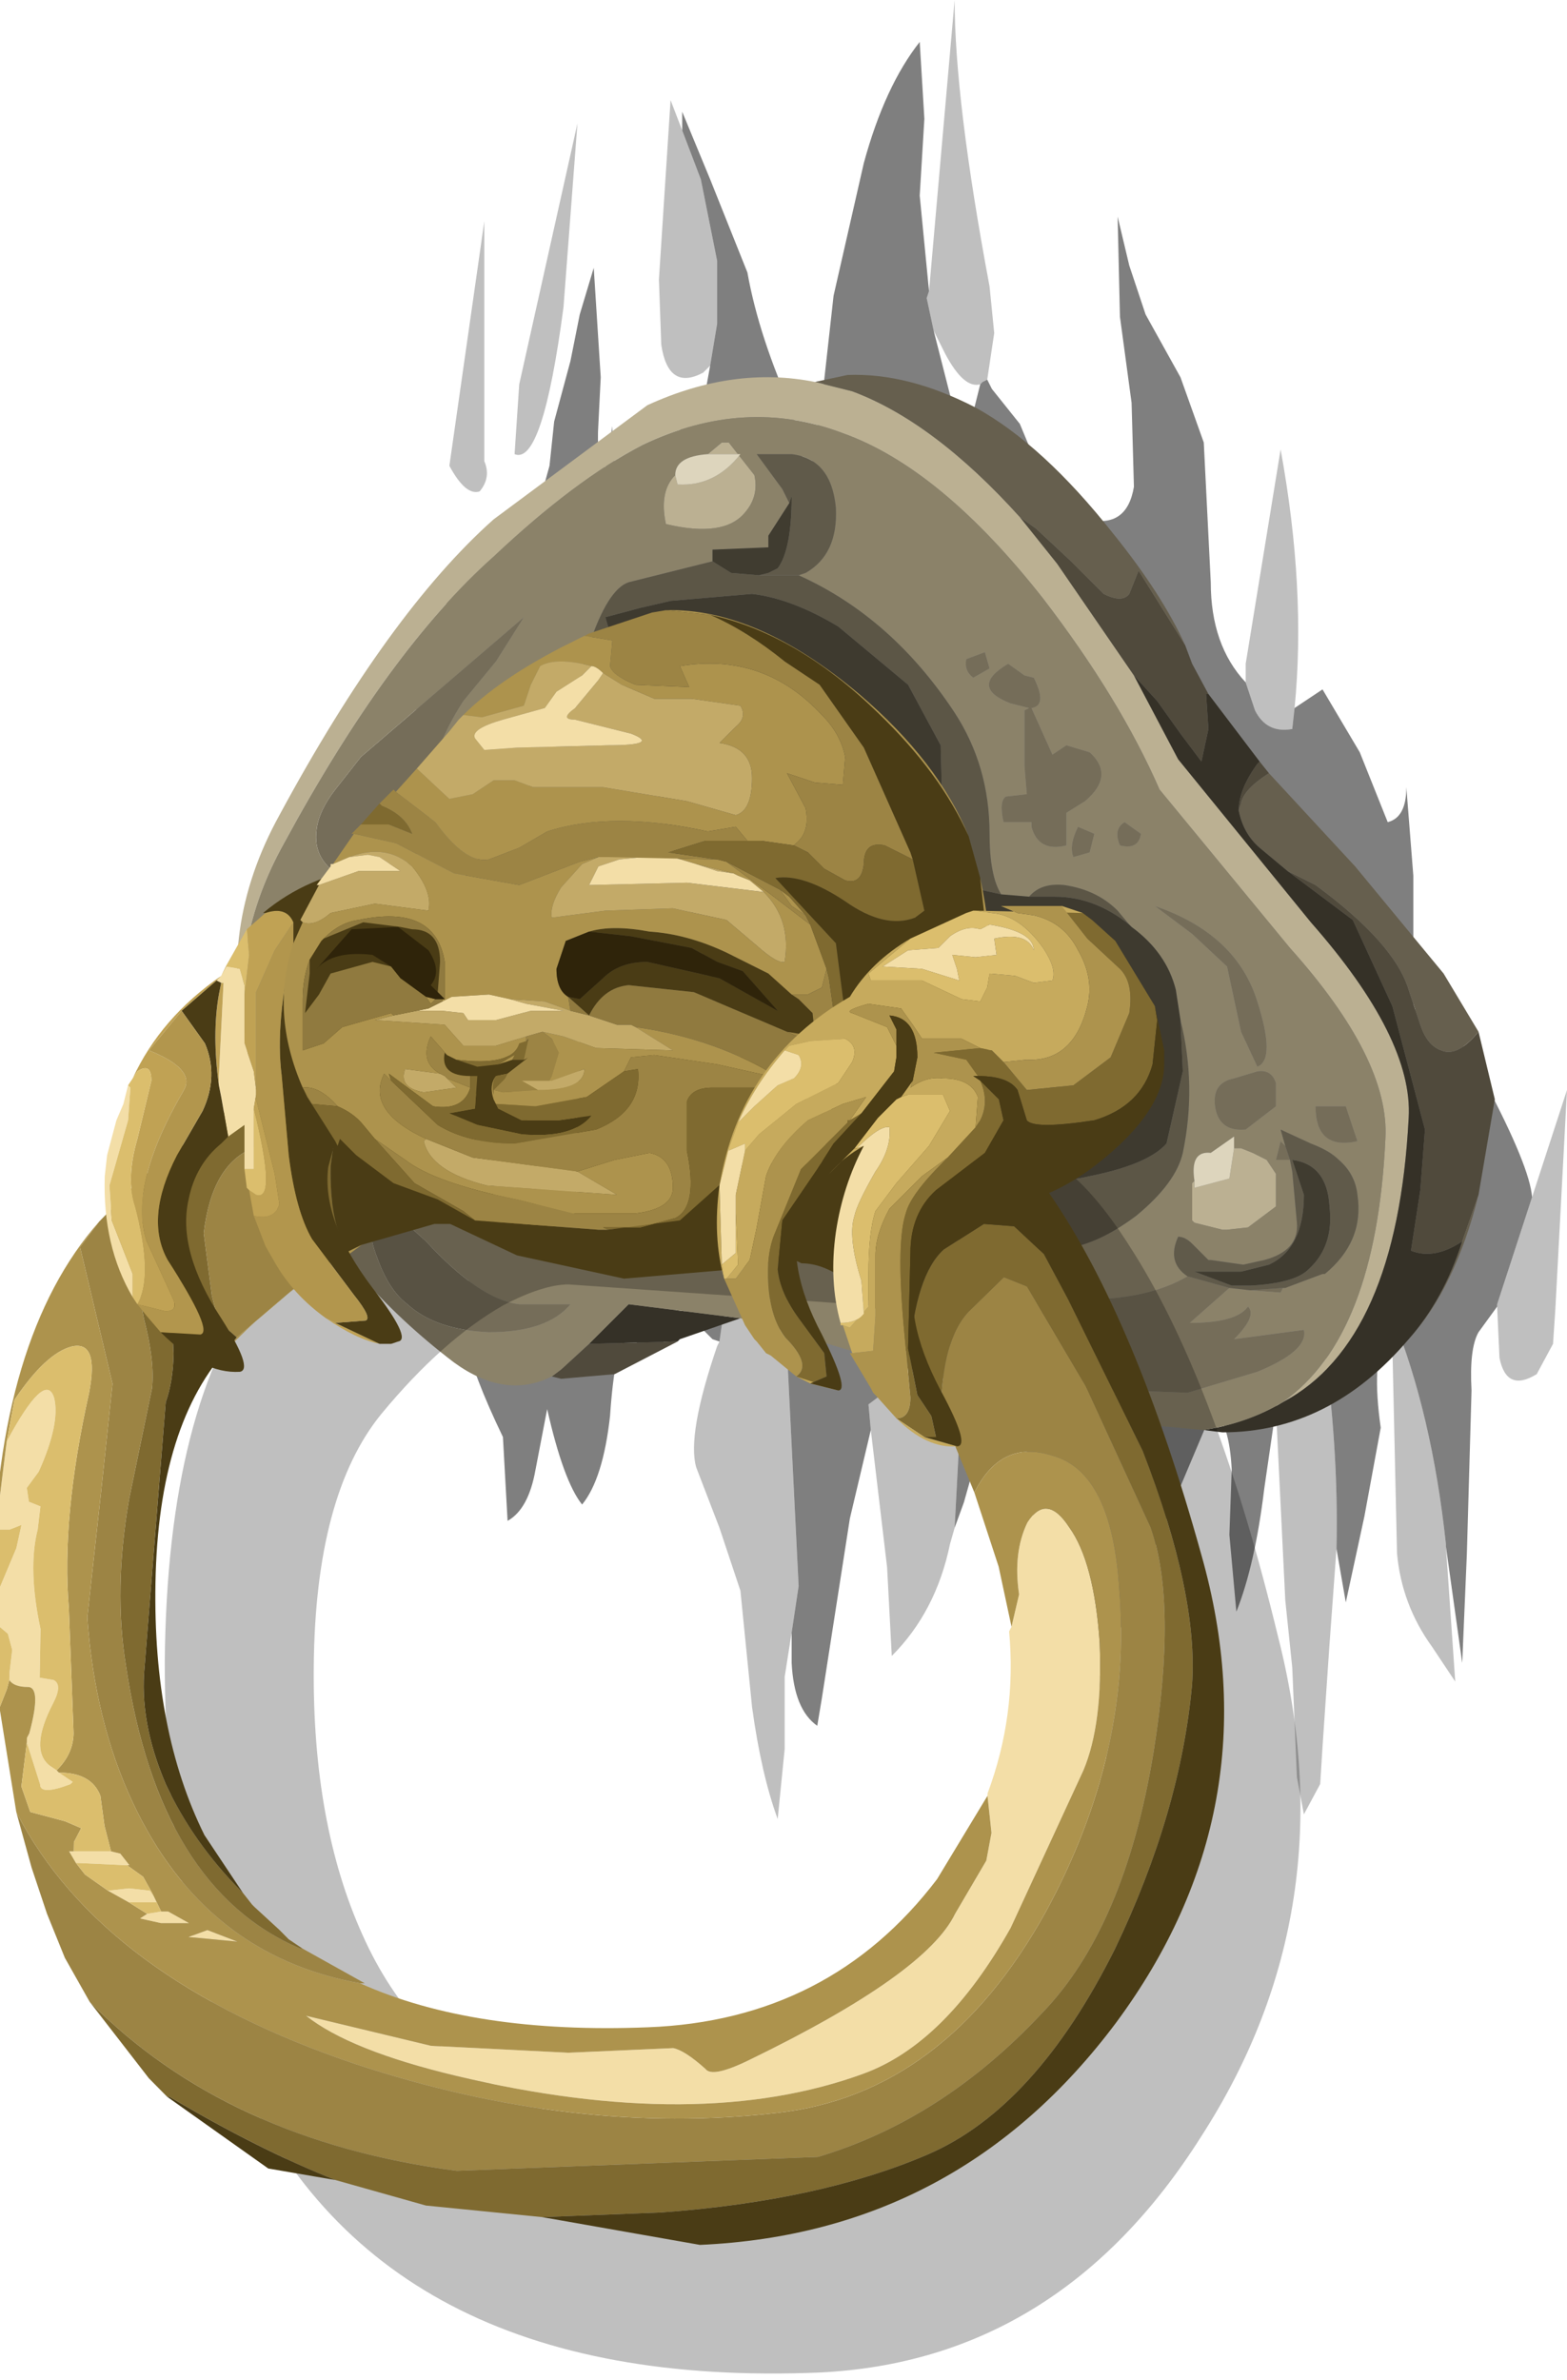 <?xml version="1.0" encoding="UTF-8" standalone="no"?>
<svg xmlns:xlink="http://www.w3.org/1999/xlink" height="51.1px" width="33.65px" xmlns="http://www.w3.org/2000/svg">
  <g transform="matrix(1.0, 0.0, 0.0, 1.0, 0.0, 0.0)">
    <use height="40.45" transform="matrix(1.0, 0.0, 0.0, 1.0, 5.1, 0.0)" width="28.55" xlink:href="#shape0"/>
    <use height="27.75" transform="matrix(1.0, 0.0, -0.009, 0.994, 3.65, 23.35)" width="24.4" xlink:href="#shape1"/>
    <use height="26.05" transform="matrix(1.0, 0.0, -0.018, 0.994, 0.05, 22.3)" width="26.5" xlink:href="#shape2"/>
    <use height="17.95" transform="matrix(1.0, 0.0, 0.0, 1.0, 2.25, 13.1)" width="22.75" xlink:href="#shape3"/>
  </g>
  <defs>
    <g id="shape0" transform="matrix(1.0, 0.0, 0.0, 1.0, -5.1, 0.0)">
      <path d="M21.2 8.15 L21.3 8.35 21.9 9.1 22.4 10.3 Q22.75 11.0 23.35 11.15 24.2 11.35 24.35 10.45 L24.3 8.65 24.05 6.8 24.0 4.65 24.25 5.7 24.6 6.75 25.35 8.1 25.85 9.5 26.0 12.5 Q26.0 13.85 26.75 14.65 L26.95 15.25 Q27.2 15.75 27.75 15.65 L27.8 15.2 28.4 14.8 29.2 16.15 29.8 17.65 Q30.2 17.55 30.2 16.9 L30.35 18.8 30.35 21.7 Q30.85 21.3 31.9 23.25 32.85 25.05 32.9 25.7 L32.15 28.0 32.15 28.05 31.75 28.6 Q31.55 28.95 31.6 29.85 L31.5 33.35 31.4 35.7 31.05 33.2 31.05 33.15 Q30.75 30.35 29.9 28.25 L29.9 28.9 29.75 28.7 Q29.45 29.25 29.65 30.65 L29.3 32.55 28.9 34.4 28.7 33.25 Q28.75 31.05 28.4 28.65 L27.85 29.6 27.55 29.2 27.15 31.95 Q26.95 33.6 26.55 34.6 L26.4 32.95 26.45 31.55 Q26.4 30.55 26.05 30.25 L22.8 37.95 22.05 39.6 21.75 40.45 Q22.85 33.75 21.55 28.35 L21.25 30.3 20.7 32.25 20.5 32.8 20.6 30.9 20.5 28.65 19.55 29.45 19.4 27.9 18.95 29.55 18.85 30.0 18.65 30.15 18.7 30.7 18.25 32.6 17.65 36.45 17.55 37.05 Q17.05 36.7 17.0 35.7 L17.0 35.05 17.15 34.05 16.9 29.0 16.15 23.9 15.45 28.8 15.3 28.75 14.95 28.4 14.55 28.0 Q14.3 29.0 14.0 29.0 13.7 29.05 13.5 28.45 13.2 28.9 13.1 30.4 12.95 31.75 12.5 32.3 12.1 31.8 11.75 30.25 L11.5 31.55 Q11.35 32.4 10.9 32.65 L10.8 30.85 Q10.15 29.5 10.0 28.75 L10.4 21.15 Q9.75 21.05 9.05 19.3 8.55 18.2 8.9 15.55 9.1 13.75 9.65 12.85 L10.6 11.8 11.55 10.9 11.8 10.0 11.9 9.05 12.25 7.75 12.45 6.75 12.75 5.75 12.9 8.1 12.85 9.1 Q12.8 9.85 13.0 10.05 L13.15 9.15 Q13.15 10.35 13.5 11.0 L14.75 9.0 15.15 8.4 15.25 7.85 15.4 6.95 15.4 5.6 15.05 3.85 14.65 2.8 14.65 2.4 15.25 3.85 16.05 5.85 Q16.3 7.25 17.05 8.9 L17.1 9.55 Q17.2 9.9 17.45 9.9 L17.7 8.15 17.9 6.35 18.55 3.5 Q19.0 1.85 19.75 0.9 L19.85 2.55 19.75 4.2 19.95 6.25 19.9 6.4 20.05 7.1 20.7 9.65 21.05 8.25 21.1 8.2 21.2 8.15" fill="#000000" fill-opacity="0.502" fill-rule="evenodd" stroke="none"/>
      <path d="M21.2 8.15 L21.1 8.2 21.05 8.25 Q20.7 8.35 20.3 7.6 L20.05 7.1 19.9 6.4 19.95 6.25 20.5 0.0 Q20.5 2.15 21.25 6.15 L21.35 7.15 21.2 8.15 M14.65 2.8 L15.05 3.85 15.4 5.6 15.4 6.95 15.25 7.85 15.1 8.0 Q14.35 8.4 14.2 7.4 L14.15 6.0 14.4 2.15 14.65 2.8 M15.45 28.8 L16.15 23.9 16.9 29.0 17.15 34.05 17.0 35.05 16.85 36.0 16.85 37.55 16.7 39.05 Q16.35 38.1 16.15 36.65 L15.9 34.15 15.45 32.8 14.95 31.5 Q14.75 30.8 15.4 28.9 L15.45 28.8 M18.7 30.7 L18.65 30.15 18.85 30.0 19.55 29.45 20.5 28.65 20.6 30.9 20.5 32.8 20.4 33.15 Q20.1 34.6 19.15 35.55 L19.05 33.65 18.7 30.7 M27.85 29.6 L28.4 28.65 Q28.75 31.05 28.7 33.25 L28.55 35.3 28.4 37.5 28.35 38.3 28.0 38.95 27.85 38.15 27.75 35.8 27.6 34.35 27.4 30.25 27.85 29.6 M29.9 28.9 L29.9 28.25 Q30.75 30.35 31.05 33.15 L31.05 33.2 31.25 36.1 30.75 35.35 Q30.1 34.45 30.0 33.35 L29.9 28.9 M32.15 28.05 L32.15 28.0 32.9 25.7 33.65 23.4 33.4 28.1 33.35 28.85 33.0 29.5 Q32.35 29.9 32.2 29.15 L32.15 28.05 M27.8 15.2 L27.75 15.65 Q27.2 15.75 26.95 15.25 L26.75 14.65 26.75 14.25 27.5 9.65 Q28.05 12.65 27.8 15.2 M12.1 6.6 Q11.65 10.0 11.05 9.75 L11.15 8.25 12.4 2.65 12.1 6.6 M10.4 9.9 Q10.55 10.25 10.3 10.55 10.0 10.65 9.65 10.0 L10.4 4.75 10.4 9.9" fill="#000000" fill-opacity="0.251" fill-rule="evenodd" stroke="none"/>
      <path d="M17.5 8.2 L18.3 8.4 Q20.05 9.05 21.9 11.1 L22.7 12.1 24.35 14.5 25.3 16.3 28.15 19.8 Q30.35 22.3 30.25 24.0 30.0 28.8 27.55 30.1 29.55 28.7 29.75 24.45 29.85 22.75 27.7 20.35 L24.9 16.95 Q24.05 15.0 22.4 12.85 20.2 10.05 18.1 9.3 16.0 8.5 13.8 9.55 12.35 10.3 10.6 11.95 8.35 13.95 6.1 18.1 4.9 20.25 5.3 22.5 4.65 19.95 6.0 17.5 8.35 13.15 10.6 11.15 L13.9 8.7 Q15.75 7.85 17.5 8.2 M25.65 25.35 L25.65 25.5 26.4 25.3 26.5 24.65 26.65 24.65 26.9 24.75 27.2 24.9 27.4 25.2 27.4 25.9 26.8 26.35 26.35 26.4 26.25 26.4 25.65 26.25 25.6 26.2 25.6 25.4 25.65 25.35 M15.2 9.75 L15.5 9.5 15.65 9.5 16.2 10.2 Q16.3 10.65 16.0 11.0 15.55 11.55 14.3 11.25 14.15 10.55 14.5 10.2 L14.55 10.4 Q15.35 10.45 15.9 9.75 L15.4 9.75 15.2 9.75" fill="#bbb092" fill-rule="evenodd" stroke="none"/>
      <path d="M21.9 11.1 L22.25 11.35 23.0 12.05 23.7 12.75 Q24.1 12.95 24.25 12.75 L24.45 12.25 25.45 13.85 25.6 14.25 25.95 14.9 25.9 14.9 25.95 15.65 25.8 16.35 25.35 15.75 24.85 15.05 24.35 14.5 22.7 12.1 21.9 11.1 M27.25 16.6 Q26.7 16.95 26.65 17.25 L26.6 17.4 Q26.6 16.95 27.0 16.4 L27.05 16.35 27.25 16.6 M27.65 18.7 L28.25 19.0 Q29.95 20.25 30.25 21.25 L30.5 22.0 Q30.65 22.45 30.95 22.55 31.3 22.7 31.75 22.15 L32.1 23.6 31.75 25.65 31.4 26.65 Q30.8 27.05 30.3 26.85 L30.5 25.55 30.6 24.25 29.9 21.6 29.05 19.75 27.65 18.7 M14.55 28.8 L13.2 29.5 12.05 29.6 11.85 29.55 12.05 29.4 12.65 28.85 14.55 28.8" fill="#504a3c" fill-rule="evenodd" stroke="none"/>
      <path d="M25.45 13.85 L24.45 12.25 24.25 12.75 Q24.1 12.95 23.7 12.75 L23.0 12.05 22.25 11.35 21.9 11.1 Q20.05 9.05 18.3 8.4 L17.5 8.2 18.2 8.05 Q19.5 8.0 20.95 8.75 22.4 9.55 23.9 11.45 24.95 12.75 25.45 13.85 M26.6 17.4 L26.65 17.25 Q26.7 16.95 27.25 16.6 L29.1 18.6 31.0 20.9 31.75 22.15 Q31.3 22.7 30.95 22.55 30.65 22.45 30.5 22.0 L30.25 21.25 Q29.95 20.25 28.25 19.0 L27.65 18.7 27.05 18.2 Q26.7 17.9 26.6 17.4 M31.4 26.65 L31.75 25.65 Q31.25 27.65 30.25 28.75 31.0 27.9 31.4 26.65" fill="#665f4e" fill-rule="evenodd" stroke="none"/>
      <path d="M24.35 14.5 L24.85 15.05 25.35 15.75 25.8 16.35 25.95 15.65 25.9 14.9 25.95 14.9 27.05 16.35 27.0 16.4 Q26.6 16.95 26.6 17.4 26.7 17.9 27.05 18.2 L27.65 18.7 29.05 19.75 29.9 21.6 30.6 24.25 30.5 25.55 30.3 26.85 Q30.8 27.05 31.4 26.65 31.0 27.9 30.25 28.75 28.55 30.75 26.25 30.75 L25.85 30.7 Q26.8 30.55 27.55 30.1 30.0 28.8 30.25 24.0 30.35 22.3 28.15 19.8 L25.3 16.3 24.35 14.5 M15.9 28.3 L14.6 28.75 14.55 28.8 12.65 28.85 13.5 28.0 15.9 28.3" fill="#353127" fill-rule="evenodd" stroke="none"/>
      <path d="M24.5 17.9 Q24.45 18.25 24.05 18.15 23.9 17.8 24.15 17.65 L24.5 17.9 M23.4 18.3 L23.05 18.4 Q22.95 18.15 23.15 17.75 L23.5 17.9 23.4 18.3 M22.2 14.55 Q22.5 15.15 22.15 15.2 L22.6 16.2 22.9 16.0 23.4 16.15 Q23.95 16.65 23.3 17.2 L22.9 17.45 22.9 18.15 Q22.3 18.3 22.15 17.75 L22.15 17.65 21.55 17.65 Q21.45 17.2 21.6 17.1 L22.05 17.05 22.0 16.45 22.0 15.25 22.1 15.2 21.7 15.1 Q20.8 14.75 21.65 14.25 L22.0 14.5 22.2 14.55 M21.15 14.0 L21.25 14.35 20.9 14.55 Q20.7 14.4 20.75 14.15 L21.15 14.0 M25.6 20.05 L24.8 19.45 Q26.55 20.05 27.0 21.5 27.4 22.75 27.0 22.9 L26.65 22.15 26.35 20.75 25.6 20.05 M27.4 23.75 L26.75 24.25 Q26.2 24.3 26.1 23.8 26.0 23.25 26.5 23.15 L27.0 23.0 Q27.3 22.95 27.4 23.25 L27.4 23.75 M27.6 24.6 L27.7 24.9 27.4 24.9 27.5 24.5 27.6 24.6 M25.5 27.4 L26.4 27.65 25.55 28.4 Q26.55 28.4 26.8 28.05 27.0 28.25 26.5 28.75 L28.0 28.55 Q28.1 29.0 27.0 29.45 L25.5 29.9 21.55 29.75 21.4 29.2 22.1 29.15 22.1 28.6 22.0 28.0 23.25 27.9 Q24.65 27.9 25.5 27.4 M26.85 27.7 L27.55 27.65 27.5 27.75 26.85 27.7 M29.15 24.5 Q28.25 24.7 28.25 23.75 L28.9 23.75 29.15 24.5 M9.95 15.05 Q9.3 16.05 9.25 16.9 L9.2 17.95 8.65 18.8 7.4 18.85 Q6.7 18.5 6.8 17.8 6.85 17.4 7.2 16.95 L7.75 16.25 11.25 13.25 10.65 14.2 9.95 15.05 M12.25 28.0 Q11.75 28.6 10.5 28.6 9.35 28.55 8.75 28.0 8.35 27.7 8.1 27.0 7.8 26.25 8.15 25.85 L8.65 26.2 9.15 26.65 Q10.3 27.9 11.15 28.0 L12.25 28.0" fill="#756d59" fill-rule="evenodd" stroke="none"/>
      <path d="M21.15 14.0 L20.75 14.15 Q20.7 14.4 20.9 14.55 L21.25 14.35 21.15 14.0 M22.2 14.55 L22.0 14.5 21.65 14.25 Q20.8 14.75 21.7 15.1 L22.1 15.2 22.0 15.25 22.0 16.45 22.05 17.05 21.6 17.1 Q21.45 17.2 21.55 17.65 L22.15 17.65 22.15 17.75 Q22.3 18.3 22.9 18.15 L22.9 17.45 23.3 17.2 Q23.95 16.65 23.4 16.15 L22.9 16.0 22.6 16.2 22.15 15.2 Q22.5 15.15 22.2 14.55 M23.4 18.3 L23.5 17.9 23.15 17.75 Q22.95 18.15 23.05 18.4 L23.4 18.3 M24.5 17.9 L24.15 17.65 Q23.9 17.8 24.05 18.15 24.45 18.25 24.5 17.9 M5.3 22.5 Q4.9 20.25 6.1 18.1 8.35 13.95 10.6 11.95 12.35 10.3 13.8 9.55 16.0 8.5 18.1 9.3 20.2 10.05 22.4 12.85 24.05 15.0 24.9 16.95 L27.7 20.35 Q29.85 22.75 29.75 24.45 29.55 28.7 27.55 30.1 26.8 30.55 25.85 30.7 L23.1 30.45 16.45 28.45 15.9 28.3 13.5 28.0 12.65 28.85 12.05 29.4 11.85 29.55 Q10.85 30.05 9.75 29.25 7.45 27.5 6.15 25.1 5.45 23.8 5.3 22.5 M21.5 19.2 Q21.25 18.8 21.25 17.9 21.25 16.45 20.5 15.3 19.15 13.25 17.15 12.35 L17.3 12.3 Q18.0 11.9 17.95 10.9 17.85 9.85 17.0 9.75 L16.25 9.75 16.8 10.5 16.95 10.8 16.5 11.5 16.5 11.75 15.3 11.8 15.3 12.05 13.5 12.5 Q13.05 12.65 12.65 13.85 12.35 14.8 12.35 15.45 L7.75 22.0 7.8 23.85 Q7.9 25.0 8.4 25.5 L9.65 25.95 11.0 25.8 11.65 25.2 12.3 24.6 Q12.95 24.15 15.1 24.15 16.85 24.15 18.4 25.45 20.45 27.1 22.9 26.8 23.6 26.7 24.4 26.1 25.25 25.4 25.4 24.75 25.7 23.3 25.35 21.9 L25.25 21.25 Q25.05 20.45 24.3 19.9 L24.25 19.85 24.0 19.55 Q23.55 19.1 22.85 19.0 22.35 18.95 22.1 19.25 L21.5 19.2 M25.6 20.05 L26.35 20.75 26.65 22.15 27.0 22.9 Q27.4 22.75 27.0 21.5 26.55 20.05 24.8 19.45 L25.6 20.05 M26.5 24.65 L26.5 24.4 26.0 24.75 Q25.55 24.7 25.65 25.35 L25.6 25.4 25.6 26.2 25.65 26.25 26.25 26.4 26.35 26.4 26.8 26.35 27.4 25.9 27.4 25.2 27.2 24.9 26.9 24.75 26.65 24.65 26.5 24.65 M27.4 23.75 L27.4 23.25 Q27.3 22.95 27.0 23.0 L26.5 23.15 Q26.0 23.25 26.1 23.8 26.2 24.3 26.75 24.25 L27.4 23.75 M27.55 27.65 L27.6 27.65 28.4 27.35 28.45 27.35 Q29.3 26.65 29.15 25.65 29.1 25.2 28.75 24.9 28.55 24.7 28.15 24.55 L27.5 24.25 27.6 24.6 27.5 24.5 27.4 24.9 27.7 24.9 27.75 25.15 27.85 26.25 Q27.9 26.85 27.15 27.05 L26.7 27.15 26.0 27.05 25.95 27.05 25.65 26.75 25.6 26.7 Q25.45 26.55 25.3 26.55 25.05 27.1 25.5 27.4 24.65 27.9 23.25 27.9 L22.0 28.0 22.1 28.6 22.1 29.15 21.4 29.2 21.55 29.75 25.5 29.9 27.0 29.45 Q28.1 29.0 28.0 28.55 L26.5 28.75 Q27.0 28.25 26.8 28.05 26.55 28.4 25.55 28.4 L26.4 27.65 26.85 27.7 27.5 27.75 27.55 27.65 M29.15 24.5 L28.9 23.75 28.25 23.75 Q28.25 24.7 29.15 24.5 M14.5 10.2 Q14.15 10.55 14.3 11.25 15.55 11.55 16.0 11.0 16.3 10.65 16.2 10.2 L15.65 9.5 15.5 9.5 15.2 9.75 Q14.5 9.8 14.5 10.2 M9.95 15.05 L10.65 14.2 11.25 13.25 7.75 16.25 7.2 16.95 Q6.85 17.4 6.8 17.8 6.7 18.5 7.4 18.85 L8.65 18.8 9.2 17.95 9.25 16.9 Q9.3 16.05 9.95 15.05 M12.25 28.0 L11.15 28.0 Q10.3 27.9 9.15 26.65 L8.65 26.2 8.15 25.85 Q7.8 26.25 8.1 27.0 8.35 27.7 8.75 28.0 9.35 28.55 10.5 28.6 11.75 28.6 12.25 28.0" fill="#8b8269" fill-rule="evenodd" stroke="none"/>
      <path d="M17.15 12.35 Q19.15 13.25 20.5 15.3 21.25 16.45 21.25 17.9 21.25 18.8 21.5 19.2 L21.05 19.1 Q20.35 18.85 20.25 17.9 L20.2 16.0 19.5 14.7 18.0 13.45 Q17.0 12.85 16.15 12.75 L14.4 12.9 13.75 13.05 13.0 13.25 15.5 21.9 17.35 23.1 19.25 24.15 20.4 24.75 21.65 25.25 Q22.55 25.45 23.4 25.25 24.65 25.0 25.05 24.55 L25.4 23.0 25.35 21.9 Q25.7 23.3 25.4 24.75 25.25 25.4 24.4 26.1 23.6 26.7 22.9 26.8 20.45 27.1 18.4 25.45 16.85 24.15 15.1 24.15 12.95 24.15 12.3 24.6 L11.65 25.2 11.0 25.8 9.65 25.95 8.4 25.5 Q7.9 25.0 7.8 23.85 L7.75 22.0 12.35 15.45 Q12.35 14.8 12.65 13.85 13.05 12.65 13.5 12.5 L15.3 12.05 15.7 12.3 16.3 12.35 17.15 12.35 M22.1 19.25 Q22.35 18.95 22.85 19.0 23.55 19.1 24.0 19.55 L24.25 19.85 Q23.5 19.25 22.65 19.25 L22.1 19.25" fill="#5c5646" fill-rule="evenodd" stroke="none"/>
      <path d="M25.35 21.9 L25.4 23.0 25.05 24.55 Q24.65 25.0 23.4 25.25 22.55 25.45 21.65 25.25 L20.4 24.75 19.25 24.15 17.35 23.1 15.5 21.9 13.0 13.25 13.75 13.05 14.4 12.9 16.15 12.75 Q17.0 12.85 18.0 13.45 L19.5 14.7 20.2 16.0 20.25 17.9 Q20.35 18.85 21.05 19.1 L21.5 19.2 22.1 19.25 22.65 19.25 Q23.5 19.25 24.25 19.85 L24.3 19.9 Q25.05 20.45 25.25 21.25 L25.35 21.9" fill="#3e3a2f" fill-rule="evenodd" stroke="none"/>
      <path d="M25.65 25.35 Q25.55 24.7 26.0 24.75 L26.5 24.4 26.5 24.65 26.4 25.3 25.65 25.5 25.65 25.35 M15.2 9.75 L15.4 9.75 15.9 9.75 Q15.35 10.45 14.55 10.4 L14.5 10.2 Q14.5 9.8 15.2 9.75" fill="#ddd5bd" fill-rule="evenodd" stroke="none"/>
      <path d="M17.15 12.35 L16.3 12.35 16.5 12.3 16.7 12.2 Q17.0 11.8 17.0 10.65 L16.95 10.8 16.8 10.5 16.25 9.75 17.0 9.75 Q17.85 9.85 17.95 10.9 18.0 11.9 17.3 12.3 L17.15 12.35 M27.6 24.6 L27.5 24.25 28.15 24.55 Q28.55 24.7 28.75 24.9 29.1 25.2 29.15 25.65 29.3 26.65 28.45 27.35 L28.4 27.35 27.6 27.65 27.55 27.65 26.85 27.7 26.4 27.65 25.5 27.4 Q25.05 27.1 25.3 26.55 25.45 26.55 25.6 26.7 L25.65 26.75 25.95 27.05 26.0 27.05 26.7 27.15 27.15 27.05 Q27.9 26.85 27.85 26.25 L27.75 25.15 27.7 24.9 27.6 24.6 M28.55 25.9 Q28.5 25.0 27.75 24.9 L28.0 25.65 Q28.0 26.8 27.25 27.15 L26.65 27.3 26.45 27.3 25.65 27.3 26.45 27.6 26.85 27.6 Q27.8 27.55 28.1 27.25 28.65 26.75 28.55 25.9" fill="#605a4a" fill-rule="evenodd" stroke="none"/>
      <path d="M16.3 12.35 L15.7 12.3 15.3 12.05 15.3 11.8 16.5 11.75 16.5 11.5 16.95 10.8 17.0 10.65 Q17.0 11.8 16.7 12.2 L16.5 12.3 16.3 12.35 M28.55 25.9 Q28.65 26.75 28.1 27.25 27.8 27.55 26.85 27.6 L26.45 27.6 25.65 27.3 26.45 27.3 26.65 27.3 27.25 27.15 Q28.0 26.8 28.0 25.65 L27.75 24.9 Q28.5 25.0 28.55 25.9" fill="#403c30" fill-rule="evenodd" stroke="none"/>
    </g>
    <g id="shape1" transform="matrix(1.0, 0.0, 0.0, 1.0, 12.2, 0.0)">
      <path d="M2.85 4.7 L-3.6 4.25 Q-4.15 4.25 -5.0 4.7 -6.3 5.45 -7.6 7.05 -9.0 8.8 -9.0 12.5 -9.0 15.9 -7.9 18.3 -5.75 23.05 0.95 22.75 4.5 22.55 6.6 19.35 8.75 16.05 7.7 12.15 6.7 8.55 5.5 6.65 4.5 5.15 3.7 5.15 L2.85 4.7 M4.75 0.7 L6.0 1.35 Q7.15 1.35 8.55 3.6 10.35 6.45 11.7 11.85 13.25 17.75 10.15 22.65 7.15 27.5 2.0 27.75 -7.55 28.15 -10.6 21.15 -12.15 17.55 -12.2 12.4 -12.2 6.85 -10.2 4.2 -8.35 1.8 -6.45 0.7 -5.25 0.0 -4.45 0.0 L4.75 0.7" fill="#000000" fill-opacity="0.251" fill-rule="evenodd" stroke="none"/>
    </g>
    <g id="shape2" transform="matrix(1.0, 0.0, 0.0, 1.0, 13.25, 0.0)">
      <path d="M7.05 8.05 Q7.05 6.5 7.6 5.9 L8.35 5.15 8.85 5.35 10.15 7.5 11.6 10.55 Q12.2 12.2 11.75 15.4 11.2 19.2 9.45 21.05 7.35 23.35 4.7 24.15 L-3.05 24.45 Q-8.0 23.8 -11.0 20.8 L-11.55 19.85 -11.95 18.9 -12.3 17.9 -12.65 16.7 Q-10.75 20.3 -5.25 22.15 -0.55 23.7 3.8 23.2 7.4 22.8 9.5 18.85 11.3 15.4 10.95 11.9 10.75 9.35 9.45 9.0 8.35 8.65 7.8 9.8 L7.05 8.05 M-0.85 0.05 L-0.9 4.05 -1.5 4.05 -1.75 4.0 -1.7 2.55 Q-1.85 1.65 -2.6 0.7 L-2.7 0.05 -2.7 0.0 -2.15 0.05 -0.85 0.05 M-5.2 20.4 Q-8.55 19.8 -10.15 16.5 -11.0 14.75 -11.2 12.5 L-10.95 9.75 -10.75 7.45 -11.5 4.5 -11.1 3.95 -10.2 3.0 -10.2 3.15 -10.1 3.8 -10.05 3.9 -10.5 4.1 -10.1 6.05 Q-9.85 6.95 -9.9 7.55 L-10.35 9.95 Q-10.65 11.9 -10.35 13.55 -9.55 18.35 -6.5 19.65 L-6.45 19.65 -5.1 20.4 -5.2 20.4 M-8.5 6.1 L-8.65 5.55 -8.85 4.2 Q-8.7 2.7 -7.8 2.35 L-7.6 3.1 -6.55 5.1 -8.1 6.45 -8.5 6.1" fill="#9c8444" fill-rule="evenodd" stroke="none"/>
      <path d="M-11.0 20.8 Q-8.0 23.8 -3.05 24.45 L4.7 24.15 Q7.35 23.35 9.45 21.05 11.2 19.2 11.75 15.4 12.2 12.2 11.6 10.55 L10.15 7.5 8.85 5.35 8.35 5.15 7.6 5.9 Q7.05 6.5 7.05 8.05 L6.35 6.85 Q6.45 5.1 7.05 4.55 L7.9 4.0 8.55 4.05 9.2 4.65 9.75 5.65 11.4 8.9 Q12.65 12.0 12.55 13.95 12.35 16.7 11.0 19.65 9.35 23.1 7.05 24.1 4.75 25.1 1.35 25.35 L-1.2 25.45 -3.7 25.2 -5.65 24.65 Q-7.3 24.0 -9.25 22.85 L-9.3 22.85 -9.35 22.8 -9.7 22.45 -11.0 20.8 M-2.6 0.7 Q-1.85 1.65 -1.7 2.55 L-1.75 4.0 -2.2 4.0 -2.6 4.0 -2.65 2.7 Q-2.75 2.4 -4.2 0.95 L-6.0 1.45 -6.15 2.75 Q-6.15 4.0 -5.75 4.6 L-5.85 4.75 -5.95 4.75 -6.15 4.85 -6.25 4.95 -6.55 5.1 -7.6 3.1 -7.8 2.35 Q-8.7 2.7 -8.85 4.2 L-8.65 5.55 -8.5 6.1 -8.95 5.55 -9.3 5.1 -9.35 4.9 -9.35 5.0 -9.6 4.55 -9.35 5.05 -9.5 6.0 -9.45 6.8 Q-9.45 7.4 -9.6 7.85 L-9.95 13.55 Q-10.05 14.75 -9.45 16.1 -8.85 17.35 -7.8 18.4 L-7.75 18.45 -7.55 18.7 -7.5 18.75 -6.95 19.25 -6.75 19.45 -6.45 19.65 -6.5 19.65 Q-9.55 18.35 -10.35 13.55 -10.65 11.9 -10.35 9.95 L-9.9 7.55 Q-9.85 6.95 -10.1 6.05 L-10.5 4.1 -10.05 3.9 -10.1 3.8 -10.2 3.15 -10.2 3.0 -7.85 1.1 -6.7 0.5 -6.5 0.4 -6.35 0.35 -6.3 0.35 -6.15 0.3 -6.1 0.25 -5.05 0.0 -5.0 0.0 -4.9 0.0 -3.2 0.0 -3.15 0.05 -3.0 0.2 -2.6 0.7" fill="#7f6a30" fill-rule="evenodd" stroke="none"/>
      <path d="M-9.3 22.85 L-9.25 22.85 Q-7.3 24.0 -5.65 24.65 L-7.1 24.4 -9.3 22.85 M-1.2 25.45 L1.35 25.35 Q4.75 25.1 7.05 24.1 9.35 23.1 11.0 19.65 12.35 16.7 12.55 13.95 12.65 12.0 11.4 8.9 L9.75 5.65 9.2 4.65 8.55 4.05 7.9 4.0 7.05 4.55 Q6.45 5.1 6.35 6.85 L5.95 6.25 Q4.9 4.85 4.0 4.85 L3.05 4.4 1.6 4.2 -0.9 4.05 -0.85 0.05 5.15 0.65 6.5 1.25 Q7.75 1.25 9.3 3.35 11.2 6.05 12.7 11.15 14.35 16.65 11.05 21.25 7.75 25.8 2.2 26.05 L-1.2 25.45 M-7.75 18.45 L-7.8 18.4 Q-8.85 17.35 -9.45 16.1 -10.05 14.75 -9.95 13.55 L-9.6 7.85 Q-9.45 7.4 -9.45 6.8 L-9.5 6.0 -9.35 5.05 -9.35 5.0 -9.35 4.9 -9.3 5.1 -8.95 5.55 -8.5 6.1 -8.1 6.45 -8.25 6.65 Q-9.75 8.3 -9.75 11.75 -9.75 14.95 -8.6 17.2 L-7.75 18.45 M-5.75 4.6 Q-6.15 4.0 -6.15 2.75 L-6.0 1.45 -4.2 0.95 Q-2.75 2.4 -2.65 2.7 L-2.6 4.0 -3.9 4.0 -5.45 4.45 -5.75 4.6" fill="#4a3c15" fill-rule="evenodd" stroke="none"/>
      <path d="M8.65 12.7 L8.8 12.0 Q8.65 11.1 8.95 10.45 9.35 9.8 9.85 10.55 10.4 11.3 10.55 13.05 10.65 14.8 10.25 15.8 L8.75 19.2 Q7.4 21.7 5.65 22.35 2.15 23.65 -3.1 22.4 -5.4 21.85 -6.35 21.1 L-3.65 21.75 -0.7 21.9 1.55 21.8 Q1.8 21.85 2.25 22.25 2.4 22.45 3.2 22.05 6.95 20.2 7.55 18.9 L8.2 17.75 8.3 17.15 8.2 16.35 8.2 16.3 Q8.8 14.6 8.6 12.8 L8.65 12.7 M-13.2 12.4 L-13.2 12.2 -13.15 12.15 -13.15 12.0 -12.75 11.0 -12.65 10.5 -12.9 10.6 -13.2 10.6 -13.0 8.7 Q-12.2 7.15 -12.0 7.75 -11.85 8.3 -12.3 9.35 L-12.55 9.7 -12.5 10.0 -12.25 10.1 -12.3 10.6 Q-12.5 11.45 -12.2 12.75 L-12.2 13.8 -11.9 13.85 Q-11.7 13.95 -11.9 14.35 -12.4 15.35 -11.95 15.7 L-11.8 15.8 -11.75 15.85 -11.6 15.95 -11.45 16.05 -11.5 16.1 Q-12.15 16.35 -12.15 16.1 L-12.45 15.2 -12.45 15.1 -12.4 15.0 Q-12.15 14.0 -12.45 14.0 -12.75 14.0 -12.85 13.85 L-12.85 13.7 -12.8 13.2 -12.9 12.85 -13.2 12.6 -13.2 12.4 M-10.6 17.55 L-10.4 17.6 -10.2 17.85 -10.25 17.85 -11.35 17.8 -11.5 17.55 -11.4 17.55 -10.6 17.55 M-9.65 18.55 L-9.6 18.65 -10.2 18.65 -10.65 18.4 -10.2 18.35 -9.75 18.4 -9.65 18.55 M-9.5 18.85 L-9.35 18.85 -8.9 19.1 -9.5 19.1 -9.95 19.0 -9.8 18.9 -9.5 18.85 M-8.5 19.25 L-7.85 19.5 -8.9 19.4 -8.5 19.25" fill="#f3dea7" fill-rule="evenodd" stroke="none"/>
      <path d="M7.8 9.8 Q8.35 8.65 9.45 9.0 10.75 9.35 10.95 11.9 11.3 15.4 9.5 18.85 7.4 22.8 3.8 23.2 -0.55 23.7 -5.25 22.15 -10.75 20.3 -12.65 16.7 L-13.05 14.45 -12.9 14.05 -12.85 13.85 Q-12.75 14.0 -12.45 14.0 -12.15 14.0 -12.4 15.0 L-12.45 15.1 -12.45 15.2 -12.55 16.15 -12.35 16.7 -11.6 16.9 -11.25 17.05 -11.4 17.35 -11.4 17.55 -11.5 17.55 -11.35 17.8 -11.15 18.05 -10.65 18.4 -10.2 18.65 -9.8 18.9 -9.95 19.0 -9.5 19.1 -8.9 19.1 -9.35 18.85 -9.5 18.85 -9.6 18.65 -9.65 18.55 -9.7 18.45 -9.9 18.1 -10.25 17.85 -10.2 17.85 -10.4 17.6 -10.6 17.55 -10.75 17.0 -10.85 16.35 Q-11.05 15.85 -11.75 15.85 L-11.8 15.8 Q-11.45 15.45 -11.45 15.0 L-11.6 12.3 Q-11.8 10.35 -11.25 7.65 -11.05 6.5 -11.65 6.65 -12.2 6.8 -12.85 7.8 L-13.0 8.7 -13.2 10.6 -13.2 12.2 -13.2 12.4 -13.25 11.65 Q-13.25 6.45 -11.1 3.95 L-11.5 4.5 -10.75 7.45 -10.95 9.75 -11.2 12.5 Q-11.0 14.75 -10.15 16.5 -8.55 19.8 -5.2 20.4 -2.75 21.5 1.0 21.35 4.9 21.2 7.15 18.15 L8.2 16.35 8.3 17.15 8.2 17.75 7.55 18.9 Q6.95 20.2 3.2 22.05 2.4 22.45 2.25 22.25 1.8 21.85 1.55 21.8 L-0.7 21.9 -3.65 21.75 -6.35 21.1 Q-5.4 21.85 -3.1 22.4 2.15 23.65 5.65 22.35 7.4 21.7 8.75 19.2 L10.25 15.8 Q10.65 14.8 10.55 13.05 10.4 11.3 9.85 10.55 9.35 9.8 8.95 10.45 8.65 11.1 8.8 12.0 L8.65 12.7 8.35 11.4 7.8 9.8 M-2.7 0.05 L-2.6 0.7 -3.0 0.2 -3.15 0.05 -2.7 0.05 M-1.75 4.0 L-1.5 4.05 -2.2 4.0 -1.75 4.0 M-6.5 0.4 L-6.7 0.5 -7.85 1.1 -7.05 0.65 -6.5 0.4 M-9.35 5.05 L-9.6 4.55 -9.35 5.0 -9.35 5.05 M-6.55 5.1 L-6.25 4.95 Q-7.25 5.6 -8.25 6.65 L-8.1 6.45 -6.55 5.1 M-5.85 4.75 L-5.75 4.6 -5.45 4.45 -5.85 4.75 M-8.5 19.25 L-8.9 19.4 -7.85 19.5 -8.5 19.25" fill="#ad934d" fill-rule="evenodd" stroke="none"/>
      <path d="M-13.2 12.2 L-13.2 10.6 -12.9 10.6 -12.65 10.5 -12.75 11.0 -13.15 12.0 -13.15 12.15 -13.2 12.2 M-13.0 8.7 L-12.85 7.8 Q-12.2 6.8 -11.65 6.65 -11.05 6.5 -11.25 7.65 -11.8 10.35 -11.6 12.3 L-11.45 15.0 Q-11.45 15.45 -11.8 15.8 L-11.95 15.7 Q-12.4 15.35 -11.9 14.35 -11.7 13.95 -11.9 13.85 L-12.2 13.8 -12.2 12.75 Q-12.5 11.45 -12.3 10.6 L-12.25 10.1 -12.5 10.0 -12.55 9.7 -12.3 9.35 Q-11.85 8.3 -12.0 7.75 -12.2 7.15 -13.0 8.7 M-11.75 15.85 Q-11.05 15.85 -10.85 16.35 L-10.75 17.0 -10.6 17.55 -11.4 17.55 -11.4 17.35 -11.25 17.05 -11.6 16.9 -12.35 16.7 -12.55 16.15 -12.45 15.2 -12.15 16.1 Q-12.15 16.35 -11.5 16.1 L-11.45 16.05 -11.6 15.95 -11.75 15.85 M-10.25 17.85 L-9.9 18.1 -9.7 18.45 -9.65 18.55 -9.75 18.4 -10.2 18.35 -10.65 18.4 -11.15 18.05 -11.35 17.8 -10.25 17.85 M-9.6 18.65 L-9.5 18.85 -9.8 18.9 -10.2 18.65 -9.6 18.65 M-12.85 13.85 L-12.9 14.05 -13.05 14.45 -13.2 12.6 -12.9 12.85 -12.8 13.2 -12.85 13.7 -12.85 13.85" fill="#dbbe6d" fill-rule="evenodd" stroke="none"/>
    </g>
    <g id="shape3" transform="matrix(1.0, 0.0, 0.0, 1.0, -2.25, -13.1)">
      <path d="M4.75 21.1 L4.65 21.05 4.75 20.95 4.85 20.75 5.15 20.8 5.25 21.15 5.25 21.35 5.25 22.4 5.45 23.0 5.5 23.4 5.5 23.5 5.45 23.8 5.45 25.1 5.25 25.1 5.25 24.15 4.9 24.4 4.75 23.55 4.7 23.3 4.7 23.1 4.8 21.1 4.75 21.1 M2.75 23.3 L2.8 23.35 2.75 24.05 2.55 24.75 2.35 25.45 2.4 26.2 2.85 27.35 2.85 27.85 Q2.2 26.75 2.25 25.25 L2.3 24.8 2.5 24.05 2.65 23.7 2.75 23.3" fill="#f3dea7" fill-rule="evenodd" stroke="none"/>
      <path d="M4.7 23.3 Q4.55 22.2 4.7 21.35 L4.75 21.1 4.8 21.1 4.7 23.1 4.7 23.3 M4.65 21.05 L3.9 21.7 3.2 22.55 Q4.2 22.95 3.95 23.4 2.75 25.45 3.15 26.65 L3.7 27.85 Q3.85 28.15 3.55 28.15 L2.95 28.0 Q3.3 27.4 2.9 25.9 2.7 25.3 2.95 24.45 L3.25 23.2 Q3.25 22.8 2.95 23.0 L2.85 23.15 Q3.45 21.85 4.75 20.95 L4.65 21.05 M4.85 20.75 L4.75 20.95 5.3 19.95 5.7 19.6 Q6.15 19.45 6.3 19.8 L5.9 20.4 5.5 21.3 5.5 23.4 5.45 23.0 5.25 22.4 5.25 21.35 5.35 20.5 5.3 19.95 4.85 20.75 M7.2 28.4 L8.15 28.85 Q7.65 28.75 7.0 28.3 L7.2 28.4 M5.45 26.1 L5.35 25.55 5.5 25.65 Q5.95 25.8 5.45 23.8 L5.5 23.5 5.5 23.6 5.9 25.2 6.0 25.85 Q5.9 26.2 5.45 26.1" fill="#c0a254" fill-rule="evenodd" stroke="none"/>
      <path d="M4.75 21.1 L4.7 21.35 Q4.55 22.2 4.7 23.3 L4.75 23.55 4.9 24.4 4.75 24.55 Q4.2 25.0 4.05 25.75 3.8 26.85 4.75 28.3 5.45 29.4 5.15 29.45 4.35 29.5 3.45 28.6 L4.3 28.65 Q4.6 28.6 3.6 27.05 3.1 26.15 3.8 24.8 L4.35 23.85 Q4.7 23.1 4.4 22.4 L3.9 21.7 4.65 21.05 4.75 21.1 M5.7 19.6 L5.65 19.6 Q6.6 18.8 7.95 18.6 9.2 18.35 9.8 18.9 11.25 20.15 11.25 21.7 11.25 22.55 10.2 23.5 9.1 24.45 7.9 24.55 L7.2 24.5 7.05 25.05 Q6.9 26.2 8.0 27.65 8.85 28.75 8.55 28.8 L8.4 28.85 8.15 28.85 7.2 28.4 7.85 28.35 Q8.0 28.3 7.6 27.8 L6.7 26.6 Q6.35 26.0 6.2 24.8 L6.05 23.1 Q5.9 21.95 6.3 20.25 L6.3 19.8 Q6.15 19.45 5.7 19.6" fill="#4a3c15" fill-rule="evenodd" stroke="none"/>
      <path d="M3.9 21.7 L4.4 22.4 Q4.7 23.1 4.35 23.85 L3.8 24.8 Q3.1 26.15 3.6 27.05 4.6 28.6 4.3 28.65 L3.45 28.6 3.15 28.25 2.95 28.0 3.55 28.15 Q3.85 28.15 3.7 27.85 L3.15 26.65 Q2.75 25.45 3.95 23.4 4.2 22.95 3.2 22.55 L3.9 21.7 M6.3 19.8 L6.3 20.25 Q5.9 21.95 6.05 23.1 L6.2 24.8 Q6.35 26.0 6.7 26.6 L7.6 27.8 Q8.0 28.3 7.85 28.35 L7.2 28.4 7.0 28.3 Q6.3 27.8 5.9 27.1 L5.7 26.75 5.45 26.1 Q5.9 26.2 6.0 25.85 L5.9 25.2 5.5 23.6 5.5 23.5 5.5 23.4 5.5 21.3 5.9 20.4 6.3 19.8" fill="#b2964d" fill-rule="evenodd" stroke="none"/>
      <path d="M2.85 23.15 L2.95 23.0 Q3.25 22.8 3.25 23.2 L2.95 24.45 Q2.7 25.3 2.9 25.9 3.3 27.4 2.95 28.0 L2.85 27.85 2.85 27.35 2.4 26.2 2.35 25.45 2.55 24.75 2.75 24.05 2.8 23.35 2.75 23.3 2.85 23.15 M5.35 25.55 L5.3 25.5 5.25 25.1 5.45 25.1 5.45 23.8 Q5.95 25.8 5.5 25.65 L5.35 25.55 M5.3 19.95 L5.35 20.5 5.25 21.35 5.25 21.15 5.15 20.8 4.85 20.75 5.3 19.95" fill="#dbbe6d" fill-rule="evenodd" stroke="none"/>
      <path d="M21.2 23.3 L20.95 24.6 19.7 25.65 Q18.35 26.75 17.85 26.85 L17.3 27.0 15.75 27.25 13.4 27.45 11.1 26.95 8.55 25.75 7.25 24.6 7.3 24.45 7.65 24.8 8.45 25.4 9.4 25.75 10.2 26.2 12.85 26.4 13.05 26.4 14.6 26.2 16.0 24.95 17.65 25.0 18.15 22.1 18.15 21.8 17.95 20.25 17.3 19.55 16.65 18.85 Q17.25 18.75 18.15 19.35 19.0 19.95 19.65 19.7 L19.85 19.55 19.6 18.45 19.55 18.3 18.55 16.05 17.6 14.7 16.85 14.2 Q16.05 13.55 15.25 13.2 17.1 13.6 18.85 15.3 20.2 16.6 20.8 17.95 L21.05 18.85 21.25 20.65 21.2 23.3 M6.95 20.15 L7.8 19.8 8.6 19.9 8.85 19.95 Q9.45 19.95 9.45 20.65 L9.4 21.3 9.25 21.15 Q9.5 20.85 9.2 20.4 L8.55 19.9 7.55 19.95 6.8 20.8 Q7.15 20.4 8.0 20.5 L8.4 20.75 8.0 20.65 7.1 20.9 6.85 21.35 6.55 21.75 6.65 20.9 6.65 20.6 6.9 20.2 6.95 20.15 M12.65 20.0 Q13.15 19.85 13.95 20.0 14.75 20.05 15.6 20.45 L16.5 20.9 17.0 21.35 17.15 21.45 17.45 21.75 17.5 22.25 16.9 22.15 14.9 21.3 13.5 21.15 Q12.95 21.2 12.65 21.8 L12.2 21.4 12.45 21.45 12.95 21.0 Q13.3 20.65 13.9 20.65 L15.45 21.0 16.7 21.7 15.95 20.85 15.4 20.65 14.85 20.35 13.55 20.1 12.65 20.0 M9.6 22.65 L9.8 22.75 10.25 22.9 10.7 22.85 11.0 22.75 11.25 22.75 11.35 22.7 10.9 23.05 10.65 23.1 Q10.5 23.3 10.6 23.6 L10.65 23.7 10.7 23.8 11.2 24.05 12.0 24.05 12.7 23.95 Q12.3 24.45 11.2 24.35 L10.25 24.15 9.65 23.9 10.2 23.8 10.25 23.1 10.1 23.1 Q9.45 23.1 9.55 22.6 L9.6 22.65" fill="#4a3c15" fill-rule="evenodd" stroke="none"/>
      <path d="M21.2 23.3 L21.25 20.65 21.05 18.85 Q21.5 21.0 21.2 23.3 M20.8 17.95 Q20.2 16.6 18.85 15.3 17.1 13.6 15.25 13.2 L14.3 13.1 Q16.25 13.05 18.45 14.9 20.15 16.35 20.8 17.95 M18.15 22.1 L17.65 25.0 17.8 23.95 17.95 23.05 18.1 22.3 18.15 22.1 M7.2 24.5 L6.6 23.55 6.5 23.35 Q5.8 21.75 6.3 20.25 L6.5 19.8 Q6.75 19.9 7.1 19.6 L8.05 19.4 9.2 19.55 Q9.3 19.15 8.85 18.6 8.3 18.1 7.5 18.4 L7.15 18.55 7.6 17.9 8.5 18.1 9.75 18.75 11.15 19.0 12.45 18.5 12.85 18.4 12.5 18.55 12.05 19.05 Q11.8 19.45 11.85 19.7 L13.0 19.55 14.45 19.5 15.6 19.75 16.25 20.3 Q16.7 20.7 16.85 20.65 17.0 19.75 16.4 19.15 L16.1 18.9 15.85 18.8 15.75 18.75 14.95 18.55 14.45 18.4 14.3 18.4 13.8 18.4 13.05 18.4 15.4 18.45 15.6 18.5 16.55 19.2 17.4 19.85 17.75 20.8 17.65 21.2 17.35 21.35 17.0 21.35 16.5 20.9 15.6 20.45 Q14.75 20.05 13.95 20.0 13.15 19.85 12.65 20.0 L12.15 20.2 11.95 20.8 Q11.95 21.25 12.2 21.4 L12.25 21.7 11.7 21.5 10.95 21.45 10.5 21.35 9.7 21.4 9.5 21.5 9.5 21.45 9.55 21.45 9.55 20.65 Q9.35 19.4 7.7 19.75 7.3 19.8 6.95 20.15 L6.9 20.2 6.65 20.6 Q6.5 21.0 6.5 21.45 L6.5 22.55 6.95 22.4 7.35 22.05 8.4 21.75 8.45 21.8 8.05 21.9 9.55 22.0 9.95 22.45 10.65 22.45 11.3 22.25 11.3 22.35 11.15 22.4 Q11.0 22.9 9.8 22.75 L9.6 22.65 9.25 22.25 Q9.0 22.8 9.45 23.05 L8.7 22.95 Q8.55 23.35 9.1 23.45 L9.8 23.35 9.6 23.15 10.1 23.35 Q9.95 23.85 9.3 23.75 L8.35 23.05 8.4 23.2 8.25 23.05 Q7.85 23.85 9.15 24.45 L9.1 24.5 Q9.25 25.15 10.45 25.45 L13.25 25.65 12.4 25.15 13.2 24.9 13.95 24.75 Q14.45 24.85 14.45 25.5 14.45 25.95 13.65 26.05 L12.3 26.05 11.1 25.75 Q9.35 25.4 8.7 24.9 L8.05 24.45 7.8 24.15 Q7.6 23.9 7.25 23.75 6.85 23.3 6.5 23.35 L6.7 23.7 7.2 24.5 M8.5 17.0 L8.95 16.5 9.65 17.15 10.15 17.05 10.6 16.75 11.05 16.75 11.45 16.9 12.95 16.9 14.75 17.2 15.8 17.5 Q16.15 17.4 16.15 16.7 16.15 16.05 15.45 15.95 L15.8 15.6 Q16.05 15.4 15.9 15.15 L14.85 15.0 14.05 15.0 13.35 14.7 12.95 14.45 Q12.8 14.3 12.7 14.3 11.95 14.1 11.6 14.3 L11.4 14.7 11.25 15.15 10.35 15.4 9.95 15.35 Q10.7 14.6 12.05 13.9 L12.55 13.65 13.15 13.75 13.1 14.3 Q13.15 14.5 13.65 14.7 L14.8 14.75 14.6 14.3 Q16.4 14.0 17.65 15.35 18.05 15.75 18.15 16.25 L18.1 16.85 17.5 16.8 16.9 16.6 17.3 17.35 Q17.4 17.85 17.1 18.1 L17.05 18.15 16.35 18.05 16.05 18.05 15.8 17.75 15.2 17.85 Q13.15 17.4 11.75 17.85 L11.15 18.2 10.5 18.45 Q10.0 18.55 9.35 17.65 L8.5 17.0 M9.15 21.4 L9.35 21.45 9.25 21.55 9.15 21.4 M11.8 23.2 L11.85 23.1 12.0 22.6 11.85 22.3 11.65 22.15 12.1 22.25 12.8 22.5 14.45 22.55 13.65 22.05 Q15.4 22.3 16.75 23.15 L15.4 22.85 14.05 22.65 13.55 22.7 13.4 23.0 12.6 23.55 11.5 23.75 10.65 23.7 10.6 23.6 Q10.5 23.3 10.65 23.1 10.55 23.25 10.6 23.5 L10.6 23.4 10.8 23.45 11.55 23.4 Q12.55 23.4 12.55 22.95 L11.85 23.2 11.8 23.2 M10.7 22.85 L11.05 22.65 11.0 22.75 10.7 22.85 M16.75 19.1 L16.95 19.25 17.3 19.65 17.0 19.45 16.75 19.1" fill="#ad934d" fill-rule="evenodd" stroke="none"/>
      <path d="M6.5 19.8 L6.45 19.75 6.85 19.0 7.7 18.7 8.6 18.7 8.15 18.4 7.9 18.35 7.5 18.4 Q8.3 18.1 8.85 18.6 9.3 19.15 9.2 19.55 L8.05 19.4 7.1 19.6 Q6.75 19.9 6.5 19.8 M8.95 16.5 L9.65 15.7 9.85 15.45 9.95 15.35 10.35 15.4 11.25 15.15 11.4 14.7 11.6 14.3 Q11.95 14.1 12.7 14.3 L12.5 14.5 11.95 14.85 11.7 15.2 10.8 15.45 Q10.1 15.65 10.2 15.85 L10.4 16.1 11.1 16.05 13.05 16.0 Q14.2 16.0 13.55 15.75 L12.35 15.45 Q12.0 15.45 12.35 15.2 L12.85 14.6 12.95 14.45 13.35 14.7 14.05 15.0 14.85 15.0 15.9 15.15 Q16.05 15.4 15.8 15.6 L15.45 15.95 Q16.15 16.05 16.15 16.7 16.15 17.4 15.8 17.5 L14.75 17.2 12.95 16.9 11.45 16.9 11.05 16.75 10.6 16.75 10.15 17.05 9.65 17.15 8.95 16.5 M12.85 18.4 L13.05 18.4 13.8 18.4 13.3 18.45 12.85 18.6 12.65 19.0 14.75 18.95 16.4 19.15 Q17.0 19.75 16.85 20.65 16.7 20.7 16.25 20.3 L15.6 19.75 14.45 19.5 13.0 19.55 11.85 19.7 Q11.8 19.45 12.05 19.05 L12.5 18.55 12.85 18.4 M8.95 21.7 L9.5 21.7 9.95 21.75 10.05 21.9 10.65 21.9 11.4 21.7 12.1 21.7 11.3 21.55 10.95 21.45 11.7 21.5 12.25 21.7 12.65 21.8 13.25 22.0 13.55 22.0 13.65 22.05 14.45 22.55 12.8 22.5 12.1 22.25 11.65 22.15 11.3 22.25 10.65 22.45 9.95 22.45 9.55 22.0 8.05 21.9 8.45 21.8 8.95 21.7 M12.4 25.15 L13.25 25.65 10.45 25.45 Q9.25 25.15 9.1 24.5 L9.15 24.45 10.15 24.85 12.4 25.15 M9.6 23.15 L9.8 23.35 9.1 23.45 Q8.55 23.35 8.7 22.95 L9.45 23.05 9.55 23.1 9.6 23.15 M15.75 18.75 L15.4 18.7 14.95 18.55 15.75 18.75 M11.8 23.2 L11.85 23.2 12.55 22.95 Q12.55 23.4 11.55 23.4 L11.2 23.2 11.8 23.2" fill="#c3aa68" fill-rule="evenodd" stroke="none"/>
      <path d="M6.85 19.0 L6.8 19.0 7.1 18.6 7.1 18.55 7.15 18.55 7.5 18.4 7.9 18.35 8.15 18.4 8.6 18.7 7.7 18.7 6.85 19.0 M12.95 14.45 L12.85 14.6 12.35 15.2 Q12.0 15.45 12.35 15.45 L13.55 15.75 Q14.2 16.0 13.05 16.0 L11.1 16.05 10.4 16.1 10.2 15.85 Q10.1 15.65 10.8 15.45 L11.7 15.2 11.95 14.85 12.5 14.5 12.7 14.3 Q12.8 14.3 12.95 14.45 M9.5 21.5 L9.7 21.4 10.5 21.35 10.95 21.45 11.3 21.55 12.1 21.7 11.4 21.7 10.65 21.9 10.05 21.9 9.95 21.75 9.5 21.7 8.95 21.7 9.2 21.65 9.5 21.5 M16.4 19.15 L14.75 18.95 12.65 19.0 12.85 18.6 13.3 18.45 13.8 18.4 14.3 18.4 14.45 18.4 14.95 18.55 15.4 18.7 15.75 18.75 15.85 18.8 16.1 18.9 16.4 19.15" fill="#f3dea7" fill-rule="evenodd" stroke="none"/>
      <path d="M15.25 13.2 Q16.05 13.55 16.85 14.2 L17.6 14.7 18.55 16.05 19.55 18.3 19.6 18.45 19.0 18.15 Q18.55 18.05 18.55 18.55 18.5 19.0 18.15 18.9 L17.7 18.65 17.35 18.3 17.05 18.15 17.1 18.1 Q17.4 17.85 17.3 17.35 L16.9 16.6 17.5 16.8 18.1 16.85 18.15 16.25 Q18.05 15.75 17.65 15.35 16.4 14.0 14.6 14.3 L14.8 14.75 13.65 14.7 Q13.15 14.5 13.1 14.3 L13.15 13.75 12.55 13.65 12.65 13.6 14.0 13.15 14.3 13.1 15.25 13.2 M18.15 21.8 L18.15 22.1 18.1 22.3 17.45 22.4 16.9 22.15 17.5 22.25 17.45 21.75 17.15 21.45 17.0 21.35 17.35 21.35 17.65 21.2 17.75 20.8 17.8 21.0 17.9 21.7 18.15 21.8 M13.05 26.4 L12.85 26.4 10.2 26.2 9.95 26.0 8.9 25.4 8.05 24.45 8.7 24.9 Q9.35 25.4 11.1 25.75 L12.3 26.05 13.65 26.05 Q14.45 25.95 14.45 25.5 14.45 24.85 13.95 24.75 L13.2 24.9 12.4 25.15 10.15 24.85 9.15 24.45 Q7.85 23.85 8.25 23.05 L8.4 23.2 9.4 24.15 Q10.05 24.55 11.05 24.55 L12.8 24.25 Q13.8 23.85 13.7 22.95 L13.4 23.0 13.55 22.7 14.05 22.65 15.4 22.85 16.75 23.15 17.35 23.2 17.95 23.05 17.8 23.95 16.95 23.35 15.3 23.35 Q14.85 23.35 14.75 23.65 L14.75 24.7 Q15.0 25.9 14.5 26.15 L13.75 26.35 12.95 26.35 13.05 26.4 M7.6 17.9 L7.55 17.9 7.75 17.7 8.35 17.7 8.85 17.9 Q8.7 17.5 8.2 17.3 L8.15 17.25 8.45 16.95 8.5 17.0 9.35 17.65 Q10.0 18.55 10.5 18.45 L11.15 18.2 11.75 17.85 Q13.15 17.4 15.2 17.85 L15.8 17.75 16.05 18.05 15.15 18.05 14.35 18.3 15.4 18.45 13.05 18.4 12.85 18.4 12.45 18.5 11.15 19.0 9.75 18.75 8.5 18.1 7.6 17.9 M17.4 19.85 L16.55 19.2 15.6 18.5 16.75 19.1 17.0 19.45 17.3 19.65 17.4 19.85 M6.5 23.35 Q6.85 23.3 7.25 23.75 L6.7 23.7 6.5 23.35 M10.1 23.35 L9.6 23.15 9.55 23.1 9.45 23.05 Q9.0 22.8 9.25 22.25 L9.6 22.65 9.55 22.6 Q9.45 23.1 10.1 23.1 L10.1 23.35 M11.3 22.35 L11.3 22.25 11.65 22.15 11.85 22.3 12.0 22.6 11.85 23.1 11.8 23.2 11.2 23.2 11.55 23.4 10.8 23.45 10.6 23.4 10.85 23.15 10.9 23.05 11.35 22.7 11.25 22.75 11.35 22.3 11.3 22.35" fill="#9c8444" fill-rule="evenodd" stroke="none"/>
      <path d="M19.6 18.45 L19.85 19.55 19.65 19.7 Q19.0 19.95 18.15 19.35 17.25 18.75 16.65 18.85 L17.3 19.55 17.95 20.25 18.15 21.8 17.9 21.7 17.8 21.0 17.75 20.8 17.4 19.85 17.3 19.65 16.95 19.25 16.75 19.1 15.6 18.5 15.4 18.45 14.35 18.3 15.15 18.05 16.05 18.05 16.35 18.05 17.05 18.15 17.35 18.3 17.7 18.65 18.15 18.9 Q18.5 19.0 18.55 18.55 18.55 18.05 19.0 18.15 L19.6 18.45 M17.65 25.0 L16.0 24.95 14.6 26.2 13.05 26.4 12.95 26.35 13.75 26.35 14.5 26.15 Q15.0 25.9 14.75 24.7 L14.75 23.65 Q14.85 23.35 15.3 23.35 L16.95 23.35 17.8 23.95 17.65 25.0 M10.2 26.2 L9.4 25.75 8.45 25.4 7.65 24.8 7.3 24.45 7.25 24.6 7.2 24.5 6.7 23.7 7.25 23.75 Q7.6 23.9 7.8 24.15 L8.05 24.45 8.9 25.4 9.95 26.0 10.2 26.2 M7.75 17.7 L8.15 17.25 8.2 17.3 Q8.7 17.5 8.85 17.9 L8.35 17.7 7.75 17.7 M8.4 23.2 L8.35 23.05 9.3 23.75 Q9.95 23.85 10.1 23.35 L10.1 23.1 10.25 23.1 10.2 23.8 9.65 23.9 10.25 24.15 11.2 24.35 Q12.3 24.45 12.7 23.95 L12.0 24.05 11.2 24.05 10.7 23.8 10.65 23.7 11.5 23.75 12.6 23.55 13.4 23.0 13.7 22.95 Q13.8 23.85 12.8 24.25 L11.05 24.55 Q10.05 24.55 9.4 24.15 L8.4 23.2 M9.8 22.75 Q11.0 22.9 11.15 22.4 L11.3 22.35 11.35 22.3 11.25 22.75 11.0 22.75 11.05 22.65 10.7 22.85 10.25 22.9 9.8 22.75 M10.6 23.4 L10.6 23.5 Q10.55 23.25 10.65 23.1 L10.9 23.05 10.85 23.15 10.6 23.4" fill="#7f6a30" fill-rule="evenodd" stroke="none"/>
      <path d="M9.4 21.3 L9.45 20.65 Q9.45 19.95 8.85 19.95 L8.6 19.9 7.8 19.8 6.95 20.15 Q7.3 19.8 7.7 19.75 9.35 19.4 9.55 20.65 L9.55 21.45 9.4 21.3 M6.65 20.6 L6.65 20.9 6.55 21.75 6.85 21.35 7.1 20.9 8.0 20.65 8.4 20.75 8.6 21.0 9.15 21.4 9.25 21.55 9.35 21.45 9.5 21.45 9.5 21.5 9.2 21.65 8.95 21.7 8.45 21.8 8.4 21.75 7.35 22.05 6.95 22.4 6.5 22.55 6.5 21.45 Q6.5 21.0 6.65 20.6 M12.25 21.7 L12.2 21.4 12.65 21.8 Q12.95 21.2 13.5 21.15 L14.9 21.3 16.9 22.15 17.45 22.4 18.1 22.3 17.95 23.05 17.35 23.2 16.75 23.15 Q15.4 22.3 13.65 22.05 L13.55 22.0 13.25 22.0 12.65 21.8 12.25 21.7" fill="#907a3f" fill-rule="evenodd" stroke="none"/>
      <path d="M9.4 21.3 L9.55 21.45 9.5 21.45 9.35 21.45 9.15 21.4 8.6 21.0 8.4 20.75 8.0 20.5 Q7.15 20.4 6.8 20.8 L7.55 19.95 8.55 19.9 9.2 20.4 Q9.5 20.85 9.25 21.15 L9.4 21.3 M12.2 21.4 Q11.95 21.25 11.95 20.8 L12.15 20.2 12.65 20.0 13.55 20.1 14.85 20.35 15.4 20.65 15.95 20.85 16.7 21.7 15.45 21.0 13.9 20.65 Q13.3 20.65 12.95 21.0 L12.45 21.45 12.2 21.4" fill="#2f240a" fill-rule="evenodd" stroke="none"/>
      <path d="M23.25 19.6 L23.45 19.75 23.95 20.2 24.8 21.6 24.85 21.9 24.75 22.85 Q24.5 23.75 23.5 24.05 22.2 24.25 22.05 24.05 L21.85 23.4 Q21.65 23.1 21.0 23.1 L20.75 22.75 20.05 22.6 21.05 22.5 21.3 22.55 21.55 22.8 22.05 23.4 23.05 23.3 23.85 22.7 24.25 21.75 Q24.35 21.1 24.05 20.8 L23.35 20.15 22.8 19.45 23.25 19.6 M20.95 24.2 L21.05 24.05 Q21.25 23.65 21.05 23.2 L21.45 23.6 21.55 24.05 21.15 24.75 20.1 25.55 Q19.55 26.05 19.55 26.9 L19.5 28.95 19.7 29.95 20.0 30.4 20.1 30.85 19.85 30.85 19.25 30.45 Q19.55 30.45 19.55 30.0 L19.4 28.4 Q19.25 26.65 19.45 26.05 19.55 25.65 20.25 24.95 L20.35 24.85 20.95 24.2 M18.25 24.05 L18.5 23.9 17.9 24.55 17.55 25.1 16.8 26.2 16.7 27.25 Q16.75 27.75 17.15 28.3 L17.7 29.05 17.75 29.55 17.4 29.7 17.1 29.55 Q17.45 29.3 16.85 28.7 16.55 28.3 16.5 27.6 16.45 26.9 16.65 26.45 L17.2 25.1 18.2 24.1 18.2 24.05 18.25 24.05" fill="#7f6a30" fill-rule="evenodd" stroke="none"/>
      <path d="M20.55 31.05 Q19.9 31.1 19.25 30.45 L19.85 30.85 20.55 31.05 M18.3 29.05 L18.1 28.45 18.25 28.5 18.65 28.05 18.65 27.35 Q18.65 26.45 18.8 26.0 L19.25 25.4 19.95 24.6 20.4 23.85 20.25 23.5 19.5 23.5 19.35 23.55 19.6 23.2 19.55 23.35 Q19.9 23.1 20.25 23.15 20.85 23.15 21.0 23.55 L20.95 24.2 20.35 24.85 19.8 25.25 19.1 25.95 Q18.8 26.5 18.8 26.95 L18.8 28.25 18.75 29.0 18.3 29.05 M18.55 24.6 Q18.1 24.85 17.8 25.2 L18.35 24.65 18.4 24.65 18.55 24.6 M18.0 29.85 L17.1 29.55 17.4 29.7 18.0 29.85 M15.55 27.45 Q15.3 26.55 15.45 25.45 15.9 22.75 18.25 21.4 18.7 20.65 19.55 20.15 L18.65 20.9 18.7 21.05 19.8 21.05 20.65 21.45 21.05 21.5 21.2 21.2 21.25 20.9 21.8 20.95 22.2 21.1 22.6 21.05 Q22.7 20.8 22.4 20.35 21.9 19.65 21.3 19.6 L20.95 19.55 23.25 19.6 22.8 19.45 22.75 19.45 21.5 19.45 21.85 19.6 22.2 19.65 Q22.85 19.8 23.15 20.4 23.5 21.0 23.35 21.6 23.05 22.8 22.05 22.75 L21.55 22.8 21.3 22.55 21.05 22.5 20.65 22.3 19.8 22.3 19.6 22.0 19.35 21.65 18.65 21.55 Q18.1 21.7 18.3 21.75 L19.05 22.05 19.25 22.45 19.25 22.7 19.2 23.0 18.5 23.9 18.25 24.05 18.6 23.55 18.1 23.7 17.35 24.05 Q16.65 24.65 16.45 25.25 L16.25 26.35 16.1 27.05 15.8 27.45 15.6 27.45 15.85 27.15 15.8 26.0 15.8 25.65 16.0 24.7 16.3 24.35 17.1 23.7 18.0 23.25 18.3 22.8 Q18.45 22.45 18.15 22.3 L17.4 22.35 16.95 22.45 16.85 22.55 Q16.2 23.3 15.85 24.1 L15.65 24.65 15.45 25.45 15.5 27.15 15.55 27.45" fill="#c6aa5d" fill-rule="evenodd" stroke="none"/>
      <path d="M19.25 30.45 L18.8 29.95 18.75 29.9 18.7 29.8 18.25 29.05 18.3 29.05 18.75 29.0 18.8 28.25 18.8 26.95 Q18.8 26.5 19.1 25.95 L19.8 25.25 20.35 24.85 20.25 24.95 Q19.55 25.65 19.45 26.05 19.25 26.65 19.4 28.4 L19.55 30.0 Q19.55 30.45 19.25 30.45 M17.1 29.55 L16.55 29.1 16.45 29.05 16.25 28.8 16.2 28.75 16.0 28.45 15.55 27.45 15.6 27.45 15.8 27.45 16.1 27.05 16.25 26.35 16.45 25.25 Q16.65 24.65 17.35 24.05 L18.1 23.7 18.6 23.55 18.25 24.05 18.2 24.05 18.2 24.1 17.2 25.1 16.65 26.45 Q16.45 26.9 16.5 27.6 16.55 28.3 16.85 28.7 17.45 29.3 17.1 29.55 M22.8 19.45 L23.35 20.15 24.05 20.8 Q24.35 21.1 24.25 21.75 L23.85 22.7 23.05 23.3 22.05 23.4 21.55 22.8 22.05 22.75 Q23.05 22.8 23.35 21.6 23.5 21.0 23.15 20.4 22.85 19.8 22.2 19.65 L21.85 19.6 21.5 19.45 22.75 19.45 22.8 19.45 M21.05 22.5 L20.05 22.6 20.75 22.75 21.0 23.1 20.9 23.1 21.05 23.2 Q21.25 23.65 21.05 24.05 L20.95 24.2 21.0 23.55 Q20.85 23.15 20.25 23.15 19.9 23.1 19.55 23.35 L19.6 23.2 19.7 22.7 Q19.7 21.85 19.1 21.8 L19.25 22.1 19.25 22.45 19.05 22.05 18.3 21.75 Q18.1 21.7 18.65 21.55 L19.35 21.65 19.6 22.0 19.8 22.3 20.65 22.3 21.05 22.5" fill="#ad934d" fill-rule="evenodd" stroke="none"/>
      <path d="M18.1 28.45 L18.05 28.45 18.05 28.4 Q18.4 28.4 18.55 28.2 L18.5 27.5 Q18.2 26.55 18.35 26.1 18.4 25.85 18.8 25.15 19.15 24.65 19.1 24.2 18.9 24.15 18.4 24.65 L18.35 24.65 18.85 24.0 19.25 23.6 19.35 23.55 19.5 23.5 20.25 23.5 20.4 23.85 19.95 24.6 19.25 25.4 18.8 26.0 Q18.65 26.45 18.65 27.35 L18.65 28.05 18.25 28.5 18.1 28.45 M19.55 20.15 L20.75 19.6 20.9 19.55 20.95 19.55 21.3 19.6 Q21.9 19.65 22.4 20.35 22.7 20.8 22.6 21.05 L22.2 21.1 21.8 20.95 21.25 20.9 21.2 21.2 21.05 21.5 20.65 21.45 19.8 21.05 18.7 21.05 18.65 20.9 19.55 20.15 M21.25 19.85 L21.05 19.95 Q20.75 19.85 20.4 20.1 L20.15 20.35 19.5 20.4 18.95 20.75 19.8 20.8 20.6 21.05 20.55 20.8 20.45 20.5 20.95 20.55 21.4 20.5 21.35 20.15 Q22.05 20.0 22.2 20.4 22.2 20.0 21.25 19.85 M16.85 22.55 L16.95 22.45 17.4 22.35 18.15 22.3 Q18.45 22.45 18.3 22.8 L18.0 23.25 17.1 23.7 16.3 24.35 16.0 24.7 16.0 24.55 15.65 24.7 15.65 24.65 15.85 24.1 16.2 23.75 16.7 23.3 17.05 23.15 Q17.3 22.9 17.15 22.65 L16.85 22.55 M15.8 26.0 L15.85 27.15 15.6 27.45 15.55 27.45 15.5 27.15 15.8 26.9 15.8 26.0" fill="#dbbe6d" fill-rule="evenodd" stroke="none"/>
      <path d="M18.05 28.4 Q17.8 27.5 17.95 26.45 18.1 25.45 18.55 24.6 L18.4 24.65 Q18.9 24.15 19.1 24.2 19.15 24.65 18.8 25.15 18.4 25.85 18.35 26.1 18.2 26.55 18.5 27.5 L18.55 28.2 Q18.4 28.4 18.05 28.4 M21.25 19.85 Q22.2 20.0 22.2 20.4 22.05 20.0 21.35 20.15 L21.4 20.5 20.95 20.55 20.45 20.5 20.55 20.8 20.6 21.05 19.8 20.8 18.95 20.75 19.5 20.4 20.15 20.35 20.4 20.1 Q20.75 19.85 21.05 19.95 L21.25 19.85 M16.85 22.55 L17.15 22.65 Q17.3 22.9 17.05 23.15 L16.7 23.3 16.2 23.75 15.85 24.1 Q16.2 23.3 16.85 22.55 M15.65 24.65 L15.65 24.7 16.0 24.55 16.0 24.7 15.8 25.65 15.8 26.0 15.8 26.9 15.5 27.15 15.45 25.45 15.65 24.65" fill="#f3dea7" fill-rule="evenodd" stroke="none"/>
      <path d="M24.8 21.6 L25.0 22.55 25.0 22.85 Q25.0 23.75 23.85 24.75 22.65 25.8 21.4 25.9 L20.5 25.85 Q20.0 26.2 19.7 27.1 19.35 28.25 20.2 29.85 20.85 31.05 20.55 31.05 L19.85 30.85 20.1 30.85 20.0 30.4 19.7 29.95 19.5 28.95 19.55 26.9 Q19.55 26.05 20.1 25.55 L21.15 24.75 21.55 24.05 21.45 23.6 21.05 23.2 20.9 23.1 21.0 23.1 Q21.65 23.1 21.85 23.4 L22.05 24.05 Q22.2 24.25 23.5 24.05 24.5 23.75 24.75 22.85 L24.85 21.9 24.8 21.6 M17.8 25.2 L17.75 25.2 Q17.35 25.55 17.2 26.05 16.85 27.15 17.65 28.65 18.25 29.85 18.0 29.85 L17.4 29.7 17.75 29.55 17.7 29.05 17.15 28.3 Q16.75 27.75 16.7 27.25 L16.8 26.2 17.55 25.1 17.9 24.55 18.5 23.9 19.2 23.0 19.25 22.7 19.25 22.45 19.25 22.1 19.1 21.8 Q19.7 21.85 19.7 22.7 L19.6 23.2 19.35 23.55 19.25 23.6 18.85 24.0 18.35 24.65 17.8 25.2" fill="#4a3c15" fill-rule="evenodd" stroke="none"/>
    </g>
  </defs>
</svg>
